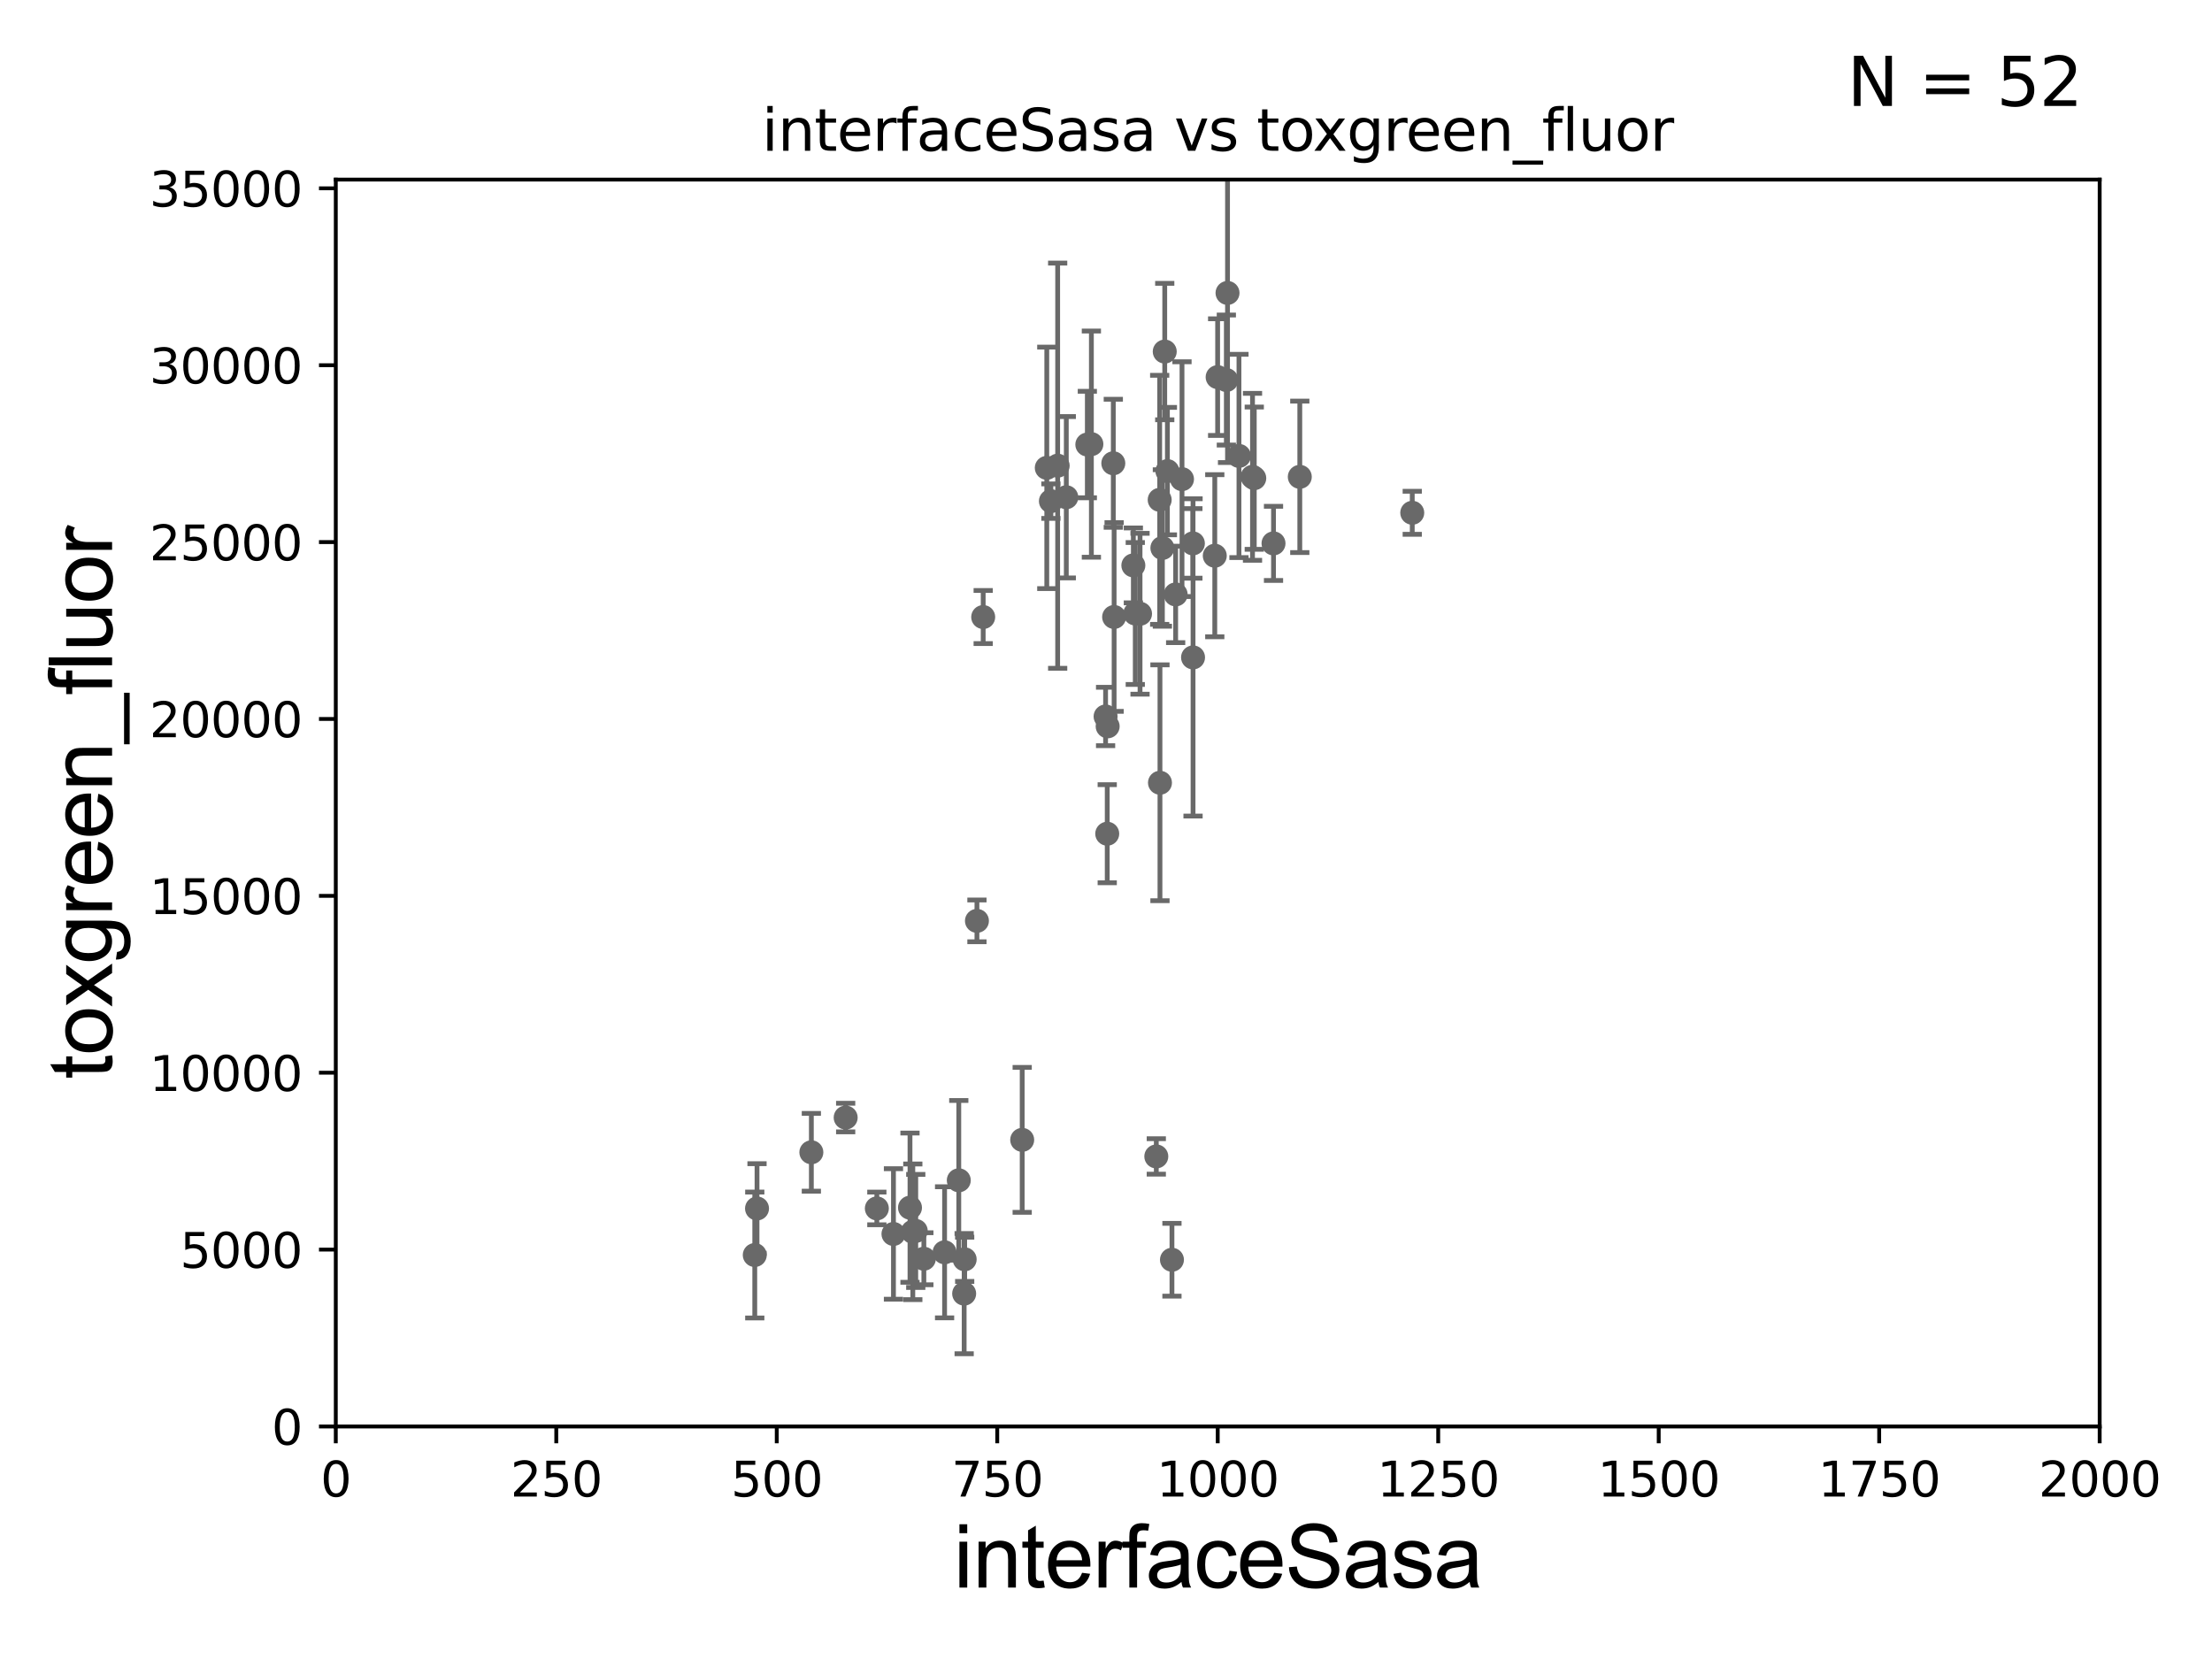 <?xml version="1.0" encoding="utf-8" standalone="no"?>
<!DOCTYPE svg PUBLIC "-//W3C//DTD SVG 1.1//EN"
  "http://www.w3.org/Graphics/SVG/1.1/DTD/svg11.dtd">
<svg xmlns:xlink="http://www.w3.org/1999/xlink" width="460.8pt" height="345.6pt" viewBox="0 0 460.8 345.6" xmlns="http://www.w3.org/2000/svg" version="1.1">
 <defs>
  <style type="text/css">*{stroke-linejoin: round; stroke-linecap: butt}</style>
 </defs>
 <g id="figure_1">
  <g id="patch_1">
   <path d="M 0 345.6 
L 460.8 345.6 
L 460.8 0 
L 0 0 
z
" style="fill: #ffffff"/>
  </g>
  <g id="axes_1">
   <g id="patch_2">
    <path d="M 69.95 297.16 
L 437.4 297.16 
L 437.4 37.411 
L 69.95 37.411 
z
" style="fill: #ffffff"/>
   </g>
   <g id="PathCollection_1">
    <defs>
     <path id="m7124514e4a" d="M 0 1.118 
C 0.297 1.118 0.581 1 0.791 0.791 
C 1 0.581 1.118 0.297 1.118 0 
C 1.118 -0.297 1 -0.581 0.791 -0.791 
C 0.581 -1 0.297 -1.118 0 -1.118 
C -0.297 -1.118 -0.581 -1 -0.791 -0.791 
C -1 -0.581 -1.118 -0.297 -1.118 0 
C -1.118 0.297 -1 0.581 -0.791 0.791 
C -0.581 1 -0.297 1.118 0 1.118 
z
" style="stroke: #696969"/>
    </defs>
    <g clip-path="url(#p9671701c37)">
     <use xlink:href="#m7124514e4a" x="265.296" y="113.199" style="fill: #696969; stroke: #696969"/>
     <use xlink:href="#m7124514e4a" x="226.511" y="92.606" style="fill: #696969; stroke: #696969"/>
     <use xlink:href="#m7124514e4a" x="220.331" y="97.008" style="fill: #696969; stroke: #696969"/>
     <use xlink:href="#m7124514e4a" x="218.922" y="104.399" style="fill: #696969; stroke: #696969"/>
     <use xlink:href="#m7124514e4a" x="212.941" y="237.453" style="fill: #696969; stroke: #696969"/>
     <use xlink:href="#m7124514e4a" x="232.091" y="128.528" style="fill: #696969; stroke: #696969"/>
     <use xlink:href="#m7124514e4a" x="186.125" y="257.057" style="fill: #696969; stroke: #696969"/>
     <use xlink:href="#m7124514e4a" x="230.656" y="173.68" style="fill: #696969; stroke: #696969"/>
     <use xlink:href="#m7124514e4a" x="240.879" y="240.906" style="fill: #696969; stroke: #696969"/>
     <use xlink:href="#m7124514e4a" x="244.14" y="262.429" style="fill: #696969; stroke: #696969"/>
     <use xlink:href="#m7124514e4a" x="157.701" y="251.749" style="fill: #696969; stroke: #696969"/>
     <use xlink:href="#m7124514e4a" x="243.19" y="98.139" style="fill: #696969; stroke: #696969"/>
     <use xlink:href="#m7124514e4a" x="182.662" y="251.735" style="fill: #696969; stroke: #696969"/>
     <use xlink:href="#m7124514e4a" x="200.959" y="262.34" style="fill: #696969; stroke: #696969"/>
     <use xlink:href="#m7124514e4a" x="203.514" y="191.835" style="fill: #696969; stroke: #696969"/>
     <use xlink:href="#m7124514e4a" x="192.456" y="262.218" style="fill: #696969; stroke: #696969"/>
     <use xlink:href="#m7124514e4a" x="222.128" y="103.583" style="fill: #696969; stroke: #696969"/>
     <use xlink:href="#m7124514e4a" x="189.568" y="251.58" style="fill: #696969; stroke: #696969"/>
     <use xlink:href="#m7124514e4a" x="199.733" y="245.88" style="fill: #696969; stroke: #696969"/>
     <use xlink:href="#m7124514e4a" x="176.169" y="232.809" style="fill: #696969; stroke: #696969"/>
     <use xlink:href="#m7124514e4a" x="196.775" y="260.876" style="fill: #696969; stroke: #696969"/>
     <use xlink:href="#m7124514e4a" x="169.02" y="240.043" style="fill: #696969; stroke: #696969"/>
     <use xlink:href="#m7124514e4a" x="190.769" y="256.425" style="fill: #696969; stroke: #696969"/>
     <use xlink:href="#m7124514e4a" x="200.852" y="269.485" style="fill: #696969; stroke: #696969"/>
     <use xlink:href="#m7124514e4a" x="204.817" y="128.542" style="fill: #696969; stroke: #696969"/>
     <use xlink:href="#m7124514e4a" x="242.146" y="114.153" style="fill: #696969; stroke: #696969"/>
     <use xlink:href="#m7124514e4a" x="230.746" y="151.31" style="fill: #696969; stroke: #696969"/>
     <use xlink:href="#m7124514e4a" x="248.533" y="136.951" style="fill: #696969; stroke: #696969"/>
     <use xlink:href="#m7124514e4a" x="246.232" y="99.816" style="fill: #696969; stroke: #696969"/>
     <use xlink:href="#m7124514e4a" x="258.099" y="94.978" style="fill: #696969; stroke: #696969"/>
     <use xlink:href="#m7124514e4a" x="248.499" y="113.2" style="fill: #696969; stroke: #696969"/>
     <use xlink:href="#m7124514e4a" x="255.47" y="79.167" style="fill: #696969; stroke: #696969"/>
     <use xlink:href="#m7124514e4a" x="260.921" y="99.328" style="fill: #696969; stroke: #696969"/>
     <use xlink:href="#m7124514e4a" x="261.287" y="99.614" style="fill: #696969; stroke: #696969"/>
     <use xlink:href="#m7124514e4a" x="253.061" y="115.767" style="fill: #696969; stroke: #696969"/>
     <use xlink:href="#m7124514e4a" x="270.771" y="99.335" style="fill: #696969; stroke: #696969"/>
     <use xlink:href="#m7124514e4a" x="242.637" y="73.236" style="fill: #696969; stroke: #696969"/>
     <use xlink:href="#m7124514e4a" x="241.584" y="104.123" style="fill: #696969; stroke: #696969"/>
     <use xlink:href="#m7124514e4a" x="237.491" y="127.858" style="fill: #696969; stroke: #696969"/>
     <use xlink:href="#m7124514e4a" x="244.911" y="123.829" style="fill: #696969; stroke: #696969"/>
     <use xlink:href="#m7124514e4a" x="255.716" y="61.025" style="fill: #696969; stroke: #696969"/>
     <use xlink:href="#m7124514e4a" x="230.314" y="149.256" style="fill: #696969; stroke: #696969"/>
     <use xlink:href="#m7124514e4a" x="218.064" y="97.461" style="fill: #696969; stroke: #696969"/>
     <use xlink:href="#m7124514e4a" x="241.643" y="163.062" style="fill: #696969; stroke: #696969"/>
     <use xlink:href="#m7124514e4a" x="236.098" y="117.781" style="fill: #696969; stroke: #696969"/>
     <use xlink:href="#m7124514e4a" x="294.197" y="106.821" style="fill: #696969; stroke: #696969"/>
     <use xlink:href="#m7124514e4a" x="253.655" y="78.559" style="fill: #696969; stroke: #696969"/>
     <use xlink:href="#m7124514e4a" x="236.499" y="127.804" style="fill: #696969; stroke: #696969"/>
     <use xlink:href="#m7124514e4a" x="227.355" y="92.52" style="fill: #696969; stroke: #696969"/>
     <use xlink:href="#m7124514e4a" x="231.922" y="96.508" style="fill: #696969; stroke: #696969"/>
     <use xlink:href="#m7124514e4a" x="190.156" y="256.609" style="fill: #696969; stroke: #696969"/>
     <use xlink:href="#m7124514e4a" x="157.232" y="261.443" style="fill: #696969; stroke: #696969"/>
    </g>
   </g>
   <g id="matplotlib.axis_1">
    <g id="xtick_1">
     <g id="line2d_1">
      <defs>
       <path id="m6169f7a8ce" d="M 0 0 
L 0 3.5 
" style="stroke: #000000; stroke-width: 0.8"/>
      </defs>
      <g>
       <use xlink:href="#m6169f7a8ce" x="69.95" y="297.16" style="stroke: #000000; stroke-width: 0.8"/>
      </g>
     </g>
     <g id="text_1">
      <!-- 0 -->
      <g transform="translate(66.769 311.758)scale(0.1 -0.1)">
       <defs>
        <path id="DejaVuSans-30" d="M 2034 4250 
Q 1547 4250 1301 3770 
Q 1056 3291 1056 2328 
Q 1056 1369 1301 889 
Q 1547 409 2034 409 
Q 2525 409 2770 889 
Q 3016 1369 3016 2328 
Q 3016 3291 2770 3770 
Q 2525 4250 2034 4250 
z
M 2034 4750 
Q 2819 4750 3233 4129 
Q 3647 3509 3647 2328 
Q 3647 1150 3233 529 
Q 2819 -91 2034 -91 
Q 1250 -91 836 529 
Q 422 1150 422 2328 
Q 422 3509 836 4129 
Q 1250 4750 2034 4750 
z
" transform="scale(0.016)"/>
       </defs>
       <use xlink:href="#DejaVuSans-30"/>
      </g>
     </g>
    </g>
    <g id="xtick_2">
     <g id="line2d_2">
      <g>
       <use xlink:href="#m6169f7a8ce" x="115.881" y="297.16" style="stroke: #000000; stroke-width: 0.8"/>
      </g>
     </g>
     <g id="text_2">
      <!-- 250 -->
      <g transform="translate(106.338 311.758)scale(0.1 -0.1)">
       <defs>
        <path id="DejaVuSans-32" d="M 1228 531 
L 3431 531 
L 3431 0 
L 469 0 
L 469 531 
Q 828 903 1448 1529 
Q 2069 2156 2228 2338 
Q 2531 2678 2651 2914 
Q 2772 3150 2772 3378 
Q 2772 3750 2511 3984 
Q 2250 4219 1831 4219 
Q 1534 4219 1204 4116 
Q 875 4013 500 3803 
L 500 4441 
Q 881 4594 1212 4672 
Q 1544 4750 1819 4750 
Q 2544 4750 2975 4387 
Q 3406 4025 3406 3419 
Q 3406 3131 3298 2873 
Q 3191 2616 2906 2266 
Q 2828 2175 2409 1742 
Q 1991 1309 1228 531 
z
" transform="scale(0.016)"/>
        <path id="DejaVuSans-35" d="M 691 4666 
L 3169 4666 
L 3169 4134 
L 1269 4134 
L 1269 2991 
Q 1406 3038 1543 3061 
Q 1681 3084 1819 3084 
Q 2600 3084 3056 2656 
Q 3513 2228 3513 1497 
Q 3513 744 3044 326 
Q 2575 -91 1722 -91 
Q 1428 -91 1123 -41 
Q 819 9 494 109 
L 494 744 
Q 775 591 1075 516 
Q 1375 441 1709 441 
Q 2250 441 2565 725 
Q 2881 1009 2881 1497 
Q 2881 1984 2565 2268 
Q 2250 2553 1709 2553 
Q 1456 2553 1204 2497 
Q 953 2441 691 2322 
L 691 4666 
z
" transform="scale(0.016)"/>
       </defs>
       <use xlink:href="#DejaVuSans-32"/>
       <use xlink:href="#DejaVuSans-35" x="63.623"/>
       <use xlink:href="#DejaVuSans-30" x="127.246"/>
      </g>
     </g>
    </g>
    <g id="xtick_3">
     <g id="line2d_3">
      <g>
       <use xlink:href="#m6169f7a8ce" x="161.812" y="297.16" style="stroke: #000000; stroke-width: 0.8"/>
      </g>
     </g>
     <g id="text_3">
      <!-- 500 -->
      <g transform="translate(152.269 311.758)scale(0.1 -0.1)">
       <use xlink:href="#DejaVuSans-35"/>
       <use xlink:href="#DejaVuSans-30" x="63.623"/>
       <use xlink:href="#DejaVuSans-30" x="127.246"/>
      </g>
     </g>
    </g>
    <g id="xtick_4">
     <g id="line2d_4">
      <g>
       <use xlink:href="#m6169f7a8ce" x="207.744" y="297.16" style="stroke: #000000; stroke-width: 0.8"/>
      </g>
     </g>
     <g id="text_4">
      <!-- 750 -->
      <g transform="translate(198.2 311.758)scale(0.1 -0.1)">
       <defs>
        <path id="DejaVuSans-37" d="M 525 4666 
L 3525 4666 
L 3525 4397 
L 1831 0 
L 1172 0 
L 2766 4134 
L 525 4134 
L 525 4666 
z
" transform="scale(0.016)"/>
       </defs>
       <use xlink:href="#DejaVuSans-37"/>
       <use xlink:href="#DejaVuSans-35" x="63.623"/>
       <use xlink:href="#DejaVuSans-30" x="127.246"/>
      </g>
     </g>
    </g>
    <g id="xtick_5">
     <g id="line2d_5">
      <g>
       <use xlink:href="#m6169f7a8ce" x="253.675" y="297.16" style="stroke: #000000; stroke-width: 0.8"/>
      </g>
     </g>
     <g id="text_5">
      <!-- 1000 -->
      <g transform="translate(240.95 311.758)scale(0.1 -0.1)">
       <defs>
        <path id="DejaVuSans-31" d="M 794 531 
L 1825 531 
L 1825 4091 
L 703 3866 
L 703 4441 
L 1819 4666 
L 2450 4666 
L 2450 531 
L 3481 531 
L 3481 0 
L 794 0 
L 794 531 
z
" transform="scale(0.016)"/>
       </defs>
       <use xlink:href="#DejaVuSans-31"/>
       <use xlink:href="#DejaVuSans-30" x="63.623"/>
       <use xlink:href="#DejaVuSans-30" x="127.246"/>
       <use xlink:href="#DejaVuSans-30" x="190.869"/>
      </g>
     </g>
    </g>
    <g id="xtick_6">
     <g id="line2d_6">
      <g>
       <use xlink:href="#m6169f7a8ce" x="299.606" y="297.16" style="stroke: #000000; stroke-width: 0.8"/>
      </g>
     </g>
     <g id="text_6">
      <!-- 1250 -->
      <g transform="translate(286.881 311.758)scale(0.1 -0.1)">
       <use xlink:href="#DejaVuSans-31"/>
       <use xlink:href="#DejaVuSans-32" x="63.623"/>
       <use xlink:href="#DejaVuSans-35" x="127.246"/>
       <use xlink:href="#DejaVuSans-30" x="190.869"/>
      </g>
     </g>
    </g>
    <g id="xtick_7">
     <g id="line2d_7">
      <g>
       <use xlink:href="#m6169f7a8ce" x="345.538" y="297.16" style="stroke: #000000; stroke-width: 0.8"/>
      </g>
     </g>
     <g id="text_7">
      <!-- 1500 -->
      <g transform="translate(332.812 311.758)scale(0.1 -0.1)">
       <use xlink:href="#DejaVuSans-31"/>
       <use xlink:href="#DejaVuSans-35" x="63.623"/>
       <use xlink:href="#DejaVuSans-30" x="127.246"/>
       <use xlink:href="#DejaVuSans-30" x="190.869"/>
      </g>
     </g>
    </g>
    <g id="xtick_8">
     <g id="line2d_8">
      <g>
       <use xlink:href="#m6169f7a8ce" x="391.469" y="297.16" style="stroke: #000000; stroke-width: 0.8"/>
      </g>
     </g>
     <g id="text_8">
      <!-- 1750 -->
      <g transform="translate(378.744 311.758)scale(0.1 -0.1)">
       <use xlink:href="#DejaVuSans-31"/>
       <use xlink:href="#DejaVuSans-37" x="63.623"/>
       <use xlink:href="#DejaVuSans-35" x="127.246"/>
       <use xlink:href="#DejaVuSans-30" x="190.869"/>
      </g>
     </g>
    </g>
    <g id="xtick_9">
     <g id="line2d_9">
      <g>
       <use xlink:href="#m6169f7a8ce" x="437.4" y="297.16" style="stroke: #000000; stroke-width: 0.8"/>
      </g>
     </g>
     <g id="text_9">
      <!-- 2000 -->
      <g transform="translate(424.675 311.758)scale(0.1 -0.1)">
       <use xlink:href="#DejaVuSans-32"/>
       <use xlink:href="#DejaVuSans-30" x="63.623"/>
       <use xlink:href="#DejaVuSans-30" x="127.246"/>
       <use xlink:href="#DejaVuSans-30" x="190.869"/>
      </g>
     </g>
    </g>
    <g id="text_10">
     <!-- interfaceSasa -->
     <g transform="translate(198.646 330.722)scale(0.18 -0.18)">
      <defs>
       <path id="ArialMT-69" d="M 425 3934 
L 425 4581 
L 988 4581 
L 988 3934 
L 425 3934 
z
M 425 0 
L 425 3319 
L 988 3319 
L 988 0 
L 425 0 
z
" transform="scale(0.016)"/>
       <path id="ArialMT-6e" d="M 422 0 
L 422 3319 
L 928 3319 
L 928 2847 
Q 1294 3394 1984 3394 
Q 2284 3394 2536 3286 
Q 2788 3178 2913 3003 
Q 3038 2828 3088 2588 
Q 3119 2431 3119 2041 
L 3119 0 
L 2556 0 
L 2556 2019 
Q 2556 2363 2490 2533 
Q 2425 2703 2258 2804 
Q 2091 2906 1866 2906 
Q 1506 2906 1245 2678 
Q 984 2450 984 1813 
L 984 0 
L 422 0 
z
" transform="scale(0.016)"/>
       <path id="ArialMT-74" d="M 1650 503 
L 1731 6 
Q 1494 -44 1306 -44 
Q 1000 -44 831 53 
Q 663 150 594 308 
Q 525 466 525 972 
L 525 2881 
L 113 2881 
L 113 3319 
L 525 3319 
L 525 4141 
L 1084 4478 
L 1084 3319 
L 1650 3319 
L 1650 2881 
L 1084 2881 
L 1084 941 
Q 1084 700 1114 631 
Q 1144 563 1211 522 
Q 1278 481 1403 481 
Q 1497 481 1650 503 
z
" transform="scale(0.016)"/>
       <path id="ArialMT-65" d="M 2694 1069 
L 3275 997 
Q 3138 488 2766 206 
Q 2394 -75 1816 -75 
Q 1088 -75 661 373 
Q 234 822 234 1631 
Q 234 2469 665 2931 
Q 1097 3394 1784 3394 
Q 2450 3394 2872 2941 
Q 3294 2488 3294 1666 
Q 3294 1616 3291 1516 
L 816 1516 
Q 847 969 1125 678 
Q 1403 388 1819 388 
Q 2128 388 2347 550 
Q 2566 713 2694 1069 
z
M 847 1978 
L 2700 1978 
Q 2663 2397 2488 2606 
Q 2219 2931 1791 2931 
Q 1403 2931 1139 2672 
Q 875 2413 847 1978 
z
" transform="scale(0.016)"/>
       <path id="ArialMT-72" d="M 416 0 
L 416 3319 
L 922 3319 
L 922 2816 
Q 1116 3169 1280 3281 
Q 1444 3394 1641 3394 
Q 1925 3394 2219 3213 
L 2025 2691 
Q 1819 2813 1613 2813 
Q 1428 2813 1281 2702 
Q 1134 2591 1072 2394 
Q 978 2094 978 1738 
L 978 0 
L 416 0 
z
" transform="scale(0.016)"/>
       <path id="ArialMT-66" d="M 556 0 
L 556 2881 
L 59 2881 
L 59 3319 
L 556 3319 
L 556 3672 
Q 556 4006 616 4169 
Q 697 4388 901 4523 
Q 1106 4659 1475 4659 
Q 1713 4659 2000 4603 
L 1916 4113 
Q 1741 4144 1584 4144 
Q 1328 4144 1222 4034 
Q 1116 3925 1116 3625 
L 1116 3319 
L 1763 3319 
L 1763 2881 
L 1116 2881 
L 1116 0 
L 556 0 
z
" transform="scale(0.016)"/>
       <path id="ArialMT-61" d="M 2588 409 
Q 2275 144 1986 34 
Q 1697 -75 1366 -75 
Q 819 -75 525 192 
Q 231 459 231 875 
Q 231 1119 342 1320 
Q 453 1522 633 1644 
Q 813 1766 1038 1828 
Q 1203 1872 1538 1913 
Q 2219 1994 2541 2106 
Q 2544 2222 2544 2253 
Q 2544 2597 2384 2738 
Q 2169 2928 1744 2928 
Q 1347 2928 1158 2789 
Q 969 2650 878 2297 
L 328 2372 
Q 403 2725 575 2942 
Q 747 3159 1072 3276 
Q 1397 3394 1825 3394 
Q 2250 3394 2515 3294 
Q 2781 3194 2906 3042 
Q 3031 2891 3081 2659 
Q 3109 2516 3109 2141 
L 3109 1391 
Q 3109 606 3145 398 
Q 3181 191 3288 0 
L 2700 0 
Q 2613 175 2588 409 
z
M 2541 1666 
Q 2234 1541 1622 1453 
Q 1275 1403 1131 1340 
Q 988 1278 909 1158 
Q 831 1038 831 891 
Q 831 666 1001 516 
Q 1172 366 1500 366 
Q 1825 366 2078 508 
Q 2331 650 2450 897 
Q 2541 1088 2541 1459 
L 2541 1666 
z
" transform="scale(0.016)"/>
       <path id="ArialMT-63" d="M 2588 1216 
L 3141 1144 
Q 3050 572 2676 248 
Q 2303 -75 1759 -75 
Q 1078 -75 664 370 
Q 250 816 250 1647 
Q 250 2184 428 2587 
Q 606 2991 970 3192 
Q 1334 3394 1763 3394 
Q 2303 3394 2647 3120 
Q 2991 2847 3088 2344 
L 2541 2259 
Q 2463 2594 2264 2762 
Q 2066 2931 1784 2931 
Q 1359 2931 1093 2626 
Q 828 2322 828 1663 
Q 828 994 1084 691 
Q 1341 388 1753 388 
Q 2084 388 2306 591 
Q 2528 794 2588 1216 
z
" transform="scale(0.016)"/>
       <path id="ArialMT-53" d="M 288 1472 
L 859 1522 
Q 900 1178 1048 958 
Q 1197 738 1509 602 
Q 1822 466 2213 466 
Q 2559 466 2825 569 
Q 3091 672 3220 851 
Q 3350 1031 3350 1244 
Q 3350 1459 3225 1620 
Q 3100 1781 2813 1891 
Q 2628 1963 1997 2114 
Q 1366 2266 1113 2400 
Q 784 2572 623 2826 
Q 463 3081 463 3397 
Q 463 3744 659 4045 
Q 856 4347 1234 4503 
Q 1613 4659 2075 4659 
Q 2584 4659 2973 4495 
Q 3363 4331 3572 4012 
Q 3781 3694 3797 3291 
L 3216 3247 
Q 3169 3681 2898 3903 
Q 2628 4125 2100 4125 
Q 1550 4125 1298 3923 
Q 1047 3722 1047 3438 
Q 1047 3191 1225 3031 
Q 1400 2872 2139 2705 
Q 2878 2538 3153 2413 
Q 3553 2228 3743 1945 
Q 3934 1663 3934 1294 
Q 3934 928 3725 604 
Q 3516 281 3123 101 
Q 2731 -78 2241 -78 
Q 1619 -78 1198 103 
Q 778 284 539 648 
Q 300 1013 288 1472 
z
" transform="scale(0.016)"/>
       <path id="ArialMT-73" d="M 197 991 
L 753 1078 
Q 800 744 1014 566 
Q 1228 388 1613 388 
Q 2000 388 2187 545 
Q 2375 703 2375 916 
Q 2375 1106 2209 1216 
Q 2094 1291 1634 1406 
Q 1016 1563 777 1677 
Q 538 1791 414 1992 
Q 291 2194 291 2438 
Q 291 2659 392 2848 
Q 494 3038 669 3163 
Q 800 3259 1026 3326 
Q 1253 3394 1513 3394 
Q 1903 3394 2198 3281 
Q 2494 3169 2634 2976 
Q 2775 2784 2828 2463 
L 2278 2388 
Q 2241 2644 2061 2787 
Q 1881 2931 1553 2931 
Q 1166 2931 1000 2803 
Q 834 2675 834 2503 
Q 834 2394 903 2306 
Q 972 2216 1119 2156 
Q 1203 2125 1616 2013 
Q 2213 1853 2448 1751 
Q 2684 1650 2818 1456 
Q 2953 1263 2953 975 
Q 2953 694 2789 445 
Q 2625 197 2315 61 
Q 2006 -75 1616 -75 
Q 969 -75 630 194 
Q 291 463 197 991 
z
" transform="scale(0.016)"/>
      </defs>
      <use xlink:href="#ArialMT-69"/>
      <use xlink:href="#ArialMT-6e" x="22.217"/>
      <use xlink:href="#ArialMT-74" x="77.832"/>
      <use xlink:href="#ArialMT-65" x="105.615"/>
      <use xlink:href="#ArialMT-72" x="161.23"/>
      <use xlink:href="#ArialMT-66" x="194.531"/>
      <use xlink:href="#ArialMT-61" x="222.314"/>
      <use xlink:href="#ArialMT-63" x="277.93"/>
      <use xlink:href="#ArialMT-65" x="327.93"/>
      <use xlink:href="#ArialMT-53" x="383.545"/>
      <use xlink:href="#ArialMT-61" x="450.244"/>
      <use xlink:href="#ArialMT-73" x="505.859"/>
      <use xlink:href="#ArialMT-61" x="555.859"/>
     </g>
    </g>
   </g>
   <g id="matplotlib.axis_2">
    <g id="ytick_1">
     <g id="line2d_10">
      <defs>
       <path id="mec432ad1c6" d="M 0 0 
L -3.5 0 
" style="stroke: #000000; stroke-width: 0.8"/>
      </defs>
      <g>
       <use xlink:href="#mec432ad1c6" x="69.95" y="297.16" style="stroke: #000000; stroke-width: 0.8"/>
      </g>
     </g>
     <g id="text_11">
      <!-- 0 -->
      <g transform="translate(56.587 300.959)scale(0.1 -0.1)">
       <use xlink:href="#DejaVuSans-30"/>
      </g>
     </g>
    </g>
    <g id="ytick_2">
     <g id="line2d_11">
      <g>
       <use xlink:href="#mec432ad1c6" x="69.95" y="260.313" style="stroke: #000000; stroke-width: 0.8"/>
      </g>
     </g>
     <g id="text_12">
      <!-- 5000 -->
      <g transform="translate(37.5 264.112)scale(0.1 -0.1)">
       <use xlink:href="#DejaVuSans-35"/>
       <use xlink:href="#DejaVuSans-30" x="63.623"/>
       <use xlink:href="#DejaVuSans-30" x="127.246"/>
       <use xlink:href="#DejaVuSans-30" x="190.869"/>
      </g>
     </g>
    </g>
    <g id="ytick_3">
     <g id="line2d_12">
      <g>
       <use xlink:href="#mec432ad1c6" x="69.95" y="223.467" style="stroke: #000000; stroke-width: 0.8"/>
      </g>
     </g>
     <g id="text_13">
      <!-- 10000 -->
      <g transform="translate(31.137 227.266)scale(0.1 -0.1)">
       <use xlink:href="#DejaVuSans-31"/>
       <use xlink:href="#DejaVuSans-30" x="63.623"/>
       <use xlink:href="#DejaVuSans-30" x="127.246"/>
       <use xlink:href="#DejaVuSans-30" x="190.869"/>
       <use xlink:href="#DejaVuSans-30" x="254.492"/>
      </g>
     </g>
    </g>
    <g id="ytick_4">
     <g id="line2d_13">
      <g>
       <use xlink:href="#mec432ad1c6" x="69.95" y="186.62" style="stroke: #000000; stroke-width: 0.8"/>
      </g>
     </g>
     <g id="text_14">
      <!-- 15000 -->
      <g transform="translate(31.137 190.419)scale(0.1 -0.1)">
       <use xlink:href="#DejaVuSans-31"/>
       <use xlink:href="#DejaVuSans-35" x="63.623"/>
       <use xlink:href="#DejaVuSans-30" x="127.246"/>
       <use xlink:href="#DejaVuSans-30" x="190.869"/>
       <use xlink:href="#DejaVuSans-30" x="254.492"/>
      </g>
     </g>
    </g>
    <g id="ytick_5">
     <g id="line2d_14">
      <g>
       <use xlink:href="#mec432ad1c6" x="69.95" y="149.773" style="stroke: #000000; stroke-width: 0.8"/>
      </g>
     </g>
     <g id="text_15">
      <!-- 20000 -->
      <g transform="translate(31.137 153.572)scale(0.1 -0.1)">
       <use xlink:href="#DejaVuSans-32"/>
       <use xlink:href="#DejaVuSans-30" x="63.623"/>
       <use xlink:href="#DejaVuSans-30" x="127.246"/>
       <use xlink:href="#DejaVuSans-30" x="190.869"/>
       <use xlink:href="#DejaVuSans-30" x="254.492"/>
      </g>
     </g>
    </g>
    <g id="ytick_6">
     <g id="line2d_15">
      <g>
       <use xlink:href="#mec432ad1c6" x="69.95" y="112.926" style="stroke: #000000; stroke-width: 0.8"/>
      </g>
     </g>
     <g id="text_16">
      <!-- 25000 -->
      <g transform="translate(31.137 116.726)scale(0.1 -0.1)">
       <use xlink:href="#DejaVuSans-32"/>
       <use xlink:href="#DejaVuSans-35" x="63.623"/>
       <use xlink:href="#DejaVuSans-30" x="127.246"/>
       <use xlink:href="#DejaVuSans-30" x="190.869"/>
       <use xlink:href="#DejaVuSans-30" x="254.492"/>
      </g>
     </g>
    </g>
    <g id="ytick_7">
     <g id="line2d_16">
      <g>
       <use xlink:href="#mec432ad1c6" x="69.95" y="76.08" style="stroke: #000000; stroke-width: 0.8"/>
      </g>
     </g>
     <g id="text_17">
      <!-- 30000 -->
      <g transform="translate(31.137 79.879)scale(0.1 -0.1)">
       <defs>
        <path id="DejaVuSans-33" d="M 2597 2516 
Q 3050 2419 3304 2112 
Q 3559 1806 3559 1356 
Q 3559 666 3084 287 
Q 2609 -91 1734 -91 
Q 1441 -91 1130 -33 
Q 819 25 488 141 
L 488 750 
Q 750 597 1062 519 
Q 1375 441 1716 441 
Q 2309 441 2620 675 
Q 2931 909 2931 1356 
Q 2931 1769 2642 2001 
Q 2353 2234 1838 2234 
L 1294 2234 
L 1294 2753 
L 1863 2753 
Q 2328 2753 2575 2939 
Q 2822 3125 2822 3475 
Q 2822 3834 2567 4026 
Q 2313 4219 1838 4219 
Q 1578 4219 1281 4162 
Q 984 4106 628 3988 
L 628 4550 
Q 988 4650 1302 4700 
Q 1616 4750 1894 4750 
Q 2613 4750 3031 4423 
Q 3450 4097 3450 3541 
Q 3450 3153 3228 2886 
Q 3006 2619 2597 2516 
z
" transform="scale(0.016)"/>
       </defs>
       <use xlink:href="#DejaVuSans-33"/>
       <use xlink:href="#DejaVuSans-30" x="63.623"/>
       <use xlink:href="#DejaVuSans-30" x="127.246"/>
       <use xlink:href="#DejaVuSans-30" x="190.869"/>
       <use xlink:href="#DejaVuSans-30" x="254.492"/>
      </g>
     </g>
    </g>
    <g id="ytick_8">
     <g id="line2d_17">
      <g>
       <use xlink:href="#mec432ad1c6" x="69.95" y="39.233" style="stroke: #000000; stroke-width: 0.8"/>
      </g>
     </g>
     <g id="text_18">
      <!-- 35000 -->
      <g transform="translate(31.137 43.032)scale(0.1 -0.1)">
       <use xlink:href="#DejaVuSans-33"/>
       <use xlink:href="#DejaVuSans-35" x="63.623"/>
       <use xlink:href="#DejaVuSans-30" x="127.246"/>
       <use xlink:href="#DejaVuSans-30" x="190.869"/>
       <use xlink:href="#DejaVuSans-30" x="254.492"/>
      </g>
     </g>
    </g>
    <g id="text_19">
     <!-- toxgreen_fluor -->
     <g transform="translate(23.349 224.818)rotate(-90)scale(0.18 -0.18)">
      <defs>
       <path id="ArialMT-6f" d="M 213 1659 
Q 213 2581 725 3025 
Q 1153 3394 1769 3394 
Q 2453 3394 2887 2945 
Q 3322 2497 3322 1706 
Q 3322 1066 3130 698 
Q 2938 331 2570 128 
Q 2203 -75 1769 -75 
Q 1072 -75 642 372 
Q 213 819 213 1659 
z
M 791 1659 
Q 791 1022 1069 705 
Q 1347 388 1769 388 
Q 2188 388 2466 706 
Q 2744 1025 2744 1678 
Q 2744 2294 2464 2611 
Q 2184 2928 1769 2928 
Q 1347 2928 1069 2612 
Q 791 2297 791 1659 
z
" transform="scale(0.016)"/>
       <path id="ArialMT-78" d="M 47 0 
L 1259 1725 
L 138 3319 
L 841 3319 
L 1350 2541 
Q 1494 2319 1581 2169 
Q 1719 2375 1834 2534 
L 2394 3319 
L 3066 3319 
L 1919 1756 
L 3153 0 
L 2463 0 
L 1781 1031 
L 1600 1309 
L 728 0 
L 47 0 
z
" transform="scale(0.016)"/>
       <path id="ArialMT-67" d="M 319 -275 
L 866 -356 
Q 900 -609 1056 -725 
Q 1266 -881 1628 -881 
Q 2019 -881 2231 -725 
Q 2444 -569 2519 -288 
Q 2563 -116 2559 434 
Q 2191 0 1641 0 
Q 956 0 581 494 
Q 206 988 206 1678 
Q 206 2153 378 2554 
Q 550 2956 876 3175 
Q 1203 3394 1644 3394 
Q 2231 3394 2613 2919 
L 2613 3319 
L 3131 3319 
L 3131 450 
Q 3131 -325 2973 -648 
Q 2816 -972 2473 -1159 
Q 2131 -1347 1631 -1347 
Q 1038 -1347 672 -1080 
Q 306 -813 319 -275 
z
M 784 1719 
Q 784 1066 1043 766 
Q 1303 466 1694 466 
Q 2081 466 2343 764 
Q 2606 1063 2606 1700 
Q 2606 2309 2336 2618 
Q 2066 2928 1684 2928 
Q 1309 2928 1046 2623 
Q 784 2319 784 1719 
z
" transform="scale(0.016)"/>
       <path id="ArialMT-5f" d="M -97 -1272 
L -97 -866 
L 3631 -866 
L 3631 -1272 
L -97 -1272 
z
" transform="scale(0.016)"/>
       <path id="ArialMT-6c" d="M 409 0 
L 409 4581 
L 972 4581 
L 972 0 
L 409 0 
z
" transform="scale(0.016)"/>
       <path id="ArialMT-75" d="M 2597 0 
L 2597 488 
Q 2209 -75 1544 -75 
Q 1250 -75 995 37 
Q 741 150 617 320 
Q 494 491 444 738 
Q 409 903 409 1263 
L 409 3319 
L 972 3319 
L 972 1478 
Q 972 1038 1006 884 
Q 1059 663 1231 536 
Q 1403 409 1656 409 
Q 1909 409 2131 539 
Q 2353 669 2445 892 
Q 2538 1116 2538 1541 
L 2538 3319 
L 3100 3319 
L 3100 0 
L 2597 0 
z
" transform="scale(0.016)"/>
      </defs>
      <use xlink:href="#ArialMT-74"/>
      <use xlink:href="#ArialMT-6f" x="27.783"/>
      <use xlink:href="#ArialMT-78" x="83.398"/>
      <use xlink:href="#ArialMT-67" x="133.398"/>
      <use xlink:href="#ArialMT-72" x="189.014"/>
      <use xlink:href="#ArialMT-65" x="222.314"/>
      <use xlink:href="#ArialMT-65" x="277.93"/>
      <use xlink:href="#ArialMT-6e" x="333.545"/>
      <use xlink:href="#ArialMT-5f" x="389.16"/>
      <use xlink:href="#ArialMT-66" x="444.775"/>
      <use xlink:href="#ArialMT-6c" x="472.559"/>
      <use xlink:href="#ArialMT-75" x="494.775"/>
      <use xlink:href="#ArialMT-6f" x="550.391"/>
      <use xlink:href="#ArialMT-72" x="606.006"/>
     </g>
    </g>
   </g>
   <g id="LineCollection_1">
    <path d="M 265.296 120.924 
L 265.296 105.473 
" clip-path="url(#p9671701c37)" style="fill: none; stroke: #696969"/>
    <path d="M 226.511 103.699 
L 226.511 81.513 
" clip-path="url(#p9671701c37)" style="fill: none; stroke: #696969"/>
    <path d="M 220.331 139.214 
L 220.331 54.803 
" clip-path="url(#p9671701c37)" style="fill: none; stroke: #696969"/>
    <path d="M 218.922 107.993 
L 218.922 100.805 
" clip-path="url(#p9671701c37)" style="fill: none; stroke: #696969"/>
    <path d="M 212.941 252.553 
L 212.941 222.354 
" clip-path="url(#p9671701c37)" style="fill: none; stroke: #696969"/>
    <path d="M 232.091 148.187 
L 232.091 108.869 
" clip-path="url(#p9671701c37)" style="fill: none; stroke: #696969"/>
    <path d="M 186.125 270.652 
L 186.125 243.461 
" clip-path="url(#p9671701c37)" style="fill: none; stroke: #696969"/>
    <path d="M 230.656 183.899 
L 230.656 163.462 
" clip-path="url(#p9671701c37)" style="fill: none; stroke: #696969"/>
    <path d="M 240.879 244.596 
L 240.879 237.215 
" clip-path="url(#p9671701c37)" style="fill: none; stroke: #696969"/>
    <path d="M 244.14 270.011 
L 244.14 254.847 
" clip-path="url(#p9671701c37)" style="fill: none; stroke: #696969"/>
    <path d="M 157.701 261.079 
L 157.701 242.419 
" clip-path="url(#p9671701c37)" style="fill: none; stroke: #696969"/>
    <path d="M 243.19 111.411 
L 243.19 84.868 
" clip-path="url(#p9671701c37)" style="fill: none; stroke: #696969"/>
    <path d="M 182.662 255.138 
L 182.662 248.331 
" clip-path="url(#p9671701c37)" style="fill: none; stroke: #696969"/>
    <path d="M 200.959 266.944 
L 200.959 257.736 
" clip-path="url(#p9671701c37)" style="fill: none; stroke: #696969"/>
    <path d="M 203.514 196.186 
L 203.514 187.485 
" clip-path="url(#p9671701c37)" style="fill: none; stroke: #696969"/>
    <path d="M 192.456 267.638 
L 192.456 256.798 
" clip-path="url(#p9671701c37)" style="fill: none; stroke: #696969"/>
    <path d="M 222.128 120.391 
L 222.128 86.776 
" clip-path="url(#p9671701c37)" style="fill: none; stroke: #696969"/>
    <path d="M 189.568 267.125 
L 189.568 236.035 
" clip-path="url(#p9671701c37)" style="fill: none; stroke: #696969"/>
    <path d="M 199.733 262.514 
L 199.733 229.247 
" clip-path="url(#p9671701c37)" style="fill: none; stroke: #696969"/>
    <path d="M 176.169 235.79 
L 176.169 229.828 
" clip-path="url(#p9671701c37)" style="fill: none; stroke: #696969"/>
    <path d="M 196.775 274.53 
L 196.775 247.222 
" clip-path="url(#p9671701c37)" style="fill: none; stroke: #696969"/>
    <path d="M 169.02 248.146 
L 169.02 231.94 
" clip-path="url(#p9671701c37)" style="fill: none; stroke: #696969"/>
    <path d="M 190.769 268.199 
L 190.769 244.651 
" clip-path="url(#p9671701c37)" style="fill: none; stroke: #696969"/>
    <path d="M 200.852 282.011 
L 200.852 256.959 
" clip-path="url(#p9671701c37)" style="fill: none; stroke: #696969"/>
    <path d="M 204.817 134.072 
L 204.817 123.012 
" clip-path="url(#p9671701c37)" style="fill: none; stroke: #696969"/>
    <path d="M 242.146 130.45 
L 242.146 97.856 
" clip-path="url(#p9671701c37)" style="fill: none; stroke: #696969"/>
    <path d="M 230.746 151.813 
L 230.746 150.807 
" clip-path="url(#p9671701c37)" style="fill: none; stroke: #696969"/>
    <path d="M 248.533 170 
L 248.533 103.901 
" clip-path="url(#p9671701c37)" style="fill: none; stroke: #696969"/>
    <path d="M 246.232 124.269 
L 246.232 75.362 
" clip-path="url(#p9671701c37)" style="fill: none; stroke: #696969"/>
    <path d="M 258.099 116.151 
L 258.099 73.806 
" clip-path="url(#p9671701c37)" style="fill: none; stroke: #696969"/>
    <path d="M 248.499 120.445 
L 248.499 105.956 
" clip-path="url(#p9671701c37)" style="fill: none; stroke: #696969"/>
    <path d="M 255.47 92.714 
L 255.47 65.62 
" clip-path="url(#p9671701c37)" style="fill: none; stroke: #696969"/>
    <path d="M 260.921 116.714 
L 260.921 81.941 
" clip-path="url(#p9671701c37)" style="fill: none; stroke: #696969"/>
    <path d="M 261.287 114.436 
L 261.287 84.791 
" clip-path="url(#p9671701c37)" style="fill: none; stroke: #696969"/>
    <path d="M 253.061 132.652 
L 253.061 98.881 
" clip-path="url(#p9671701c37)" style="fill: none; stroke: #696969"/>
    <path d="M 270.771 115.11 
L 270.771 83.56 
" clip-path="url(#p9671701c37)" style="fill: none; stroke: #696969"/>
    <path d="M 242.637 87.444 
L 242.637 59.027 
" clip-path="url(#p9671701c37)" style="fill: none; stroke: #696969"/>
    <path d="M 241.584 130.062 
L 241.584 78.185 
" clip-path="url(#p9671701c37)" style="fill: none; stroke: #696969"/>
    <path d="M 237.491 144.611 
L 237.491 111.105 
" clip-path="url(#p9671701c37)" style="fill: none; stroke: #696969"/>
    <path d="M 244.911 133.875 
L 244.911 113.784 
" clip-path="url(#p9671701c37)" style="fill: none; stroke: #696969"/>
    <path d="M 255.716 96.355 
L 255.716 25.695 
" clip-path="url(#p9671701c37)" style="fill: none; stroke: #696969"/>
    <path d="M 230.314 155.339 
L 230.314 143.173 
" clip-path="url(#p9671701c37)" style="fill: none; stroke: #696969"/>
    <path d="M 218.064 122.618 
L 218.064 72.305 
" clip-path="url(#p9671701c37)" style="fill: none; stroke: #696969"/>
    <path d="M 241.643 187.628 
L 241.643 138.496 
" clip-path="url(#p9671701c37)" style="fill: none; stroke: #696969"/>
    <path d="M 236.098 125.583 
L 236.098 109.98 
" clip-path="url(#p9671701c37)" style="fill: none; stroke: #696969"/>
    <path d="M 294.197 111.305 
L 294.197 102.337 
" clip-path="url(#p9671701c37)" style="fill: none; stroke: #696969"/>
    <path d="M 253.655 90.71 
L 253.655 66.407 
" clip-path="url(#p9671701c37)" style="fill: none; stroke: #696969"/>
    <path d="M 236.499 142.585 
L 236.499 113.023 
" clip-path="url(#p9671701c37)" style="fill: none; stroke: #696969"/>
    <path d="M 227.355 116.081 
L 227.355 68.96 
" clip-path="url(#p9671701c37)" style="fill: none; stroke: #696969"/>
    <path d="M 231.922 109.846 
L 231.922 83.17 
" clip-path="url(#p9671701c37)" style="fill: none; stroke: #696969"/>
    <path d="M 190.156 270.739 
L 190.156 242.478 
" clip-path="url(#p9671701c37)" style="fill: none; stroke: #696969"/>
    <path d="M 157.232 274.558 
L 157.232 248.328 
" clip-path="url(#p9671701c37)" style="fill: none; stroke: #696969"/>
   </g>
   <g id="line2d_18">
    <defs>
     <path id="mf850afa11e" d="M 2 0 
L -2 -0 
" style="stroke: #696969"/>
    </defs>
    <g clip-path="url(#p9671701c37)">
     <use xlink:href="#mf850afa11e" x="265.296" y="120.924" style="fill: #696969; stroke: #696969"/>
     <use xlink:href="#mf850afa11e" x="226.511" y="103.699" style="fill: #696969; stroke: #696969"/>
     <use xlink:href="#mf850afa11e" x="220.331" y="139.214" style="fill: #696969; stroke: #696969"/>
     <use xlink:href="#mf850afa11e" x="218.922" y="107.993" style="fill: #696969; stroke: #696969"/>
     <use xlink:href="#mf850afa11e" x="212.941" y="252.553" style="fill: #696969; stroke: #696969"/>
     <use xlink:href="#mf850afa11e" x="232.091" y="148.187" style="fill: #696969; stroke: #696969"/>
     <use xlink:href="#mf850afa11e" x="186.125" y="270.652" style="fill: #696969; stroke: #696969"/>
     <use xlink:href="#mf850afa11e" x="230.656" y="183.899" style="fill: #696969; stroke: #696969"/>
     <use xlink:href="#mf850afa11e" x="240.879" y="244.596" style="fill: #696969; stroke: #696969"/>
     <use xlink:href="#mf850afa11e" x="244.14" y="270.011" style="fill: #696969; stroke: #696969"/>
     <use xlink:href="#mf850afa11e" x="157.701" y="261.079" style="fill: #696969; stroke: #696969"/>
     <use xlink:href="#mf850afa11e" x="243.19" y="111.411" style="fill: #696969; stroke: #696969"/>
     <use xlink:href="#mf850afa11e" x="182.662" y="255.138" style="fill: #696969; stroke: #696969"/>
     <use xlink:href="#mf850afa11e" x="200.959" y="266.944" style="fill: #696969; stroke: #696969"/>
     <use xlink:href="#mf850afa11e" x="203.514" y="196.186" style="fill: #696969; stroke: #696969"/>
     <use xlink:href="#mf850afa11e" x="192.456" y="267.638" style="fill: #696969; stroke: #696969"/>
     <use xlink:href="#mf850afa11e" x="222.128" y="120.391" style="fill: #696969; stroke: #696969"/>
     <use xlink:href="#mf850afa11e" x="189.568" y="267.125" style="fill: #696969; stroke: #696969"/>
     <use xlink:href="#mf850afa11e" x="199.733" y="262.514" style="fill: #696969; stroke: #696969"/>
     <use xlink:href="#mf850afa11e" x="176.169" y="235.79" style="fill: #696969; stroke: #696969"/>
     <use xlink:href="#mf850afa11e" x="196.775" y="274.53" style="fill: #696969; stroke: #696969"/>
     <use xlink:href="#mf850afa11e" x="169.02" y="248.146" style="fill: #696969; stroke: #696969"/>
     <use xlink:href="#mf850afa11e" x="190.769" y="268.199" style="fill: #696969; stroke: #696969"/>
     <use xlink:href="#mf850afa11e" x="200.852" y="282.011" style="fill: #696969; stroke: #696969"/>
     <use xlink:href="#mf850afa11e" x="204.817" y="134.072" style="fill: #696969; stroke: #696969"/>
     <use xlink:href="#mf850afa11e" x="242.146" y="130.45" style="fill: #696969; stroke: #696969"/>
     <use xlink:href="#mf850afa11e" x="230.746" y="151.813" style="fill: #696969; stroke: #696969"/>
     <use xlink:href="#mf850afa11e" x="248.533" y="170" style="fill: #696969; stroke: #696969"/>
     <use xlink:href="#mf850afa11e" x="246.232" y="124.269" style="fill: #696969; stroke: #696969"/>
     <use xlink:href="#mf850afa11e" x="258.099" y="116.151" style="fill: #696969; stroke: #696969"/>
     <use xlink:href="#mf850afa11e" x="248.499" y="120.445" style="fill: #696969; stroke: #696969"/>
     <use xlink:href="#mf850afa11e" x="255.47" y="92.714" style="fill: #696969; stroke: #696969"/>
     <use xlink:href="#mf850afa11e" x="260.921" y="116.714" style="fill: #696969; stroke: #696969"/>
     <use xlink:href="#mf850afa11e" x="261.287" y="114.436" style="fill: #696969; stroke: #696969"/>
     <use xlink:href="#mf850afa11e" x="253.061" y="132.652" style="fill: #696969; stroke: #696969"/>
     <use xlink:href="#mf850afa11e" x="270.771" y="115.11" style="fill: #696969; stroke: #696969"/>
     <use xlink:href="#mf850afa11e" x="242.637" y="87.444" style="fill: #696969; stroke: #696969"/>
     <use xlink:href="#mf850afa11e" x="241.584" y="130.062" style="fill: #696969; stroke: #696969"/>
     <use xlink:href="#mf850afa11e" x="237.491" y="144.611" style="fill: #696969; stroke: #696969"/>
     <use xlink:href="#mf850afa11e" x="244.911" y="133.875" style="fill: #696969; stroke: #696969"/>
     <use xlink:href="#mf850afa11e" x="255.716" y="96.355" style="fill: #696969; stroke: #696969"/>
     <use xlink:href="#mf850afa11e" x="230.314" y="155.339" style="fill: #696969; stroke: #696969"/>
     <use xlink:href="#mf850afa11e" x="218.064" y="122.618" style="fill: #696969; stroke: #696969"/>
     <use xlink:href="#mf850afa11e" x="241.643" y="187.628" style="fill: #696969; stroke: #696969"/>
     <use xlink:href="#mf850afa11e" x="236.098" y="125.583" style="fill: #696969; stroke: #696969"/>
     <use xlink:href="#mf850afa11e" x="294.197" y="111.305" style="fill: #696969; stroke: #696969"/>
     <use xlink:href="#mf850afa11e" x="253.655" y="90.71" style="fill: #696969; stroke: #696969"/>
     <use xlink:href="#mf850afa11e" x="236.499" y="142.585" style="fill: #696969; stroke: #696969"/>
     <use xlink:href="#mf850afa11e" x="227.355" y="116.081" style="fill: #696969; stroke: #696969"/>
     <use xlink:href="#mf850afa11e" x="231.922" y="109.846" style="fill: #696969; stroke: #696969"/>
     <use xlink:href="#mf850afa11e" x="190.156" y="270.739" style="fill: #696969; stroke: #696969"/>
     <use xlink:href="#mf850afa11e" x="157.232" y="274.558" style="fill: #696969; stroke: #696969"/>
    </g>
   </g>
   <g id="line2d_19">
    <g clip-path="url(#p9671701c37)">
     <use xlink:href="#mf850afa11e" x="265.296" y="105.473" style="fill: #696969; stroke: #696969"/>
     <use xlink:href="#mf850afa11e" x="226.511" y="81.513" style="fill: #696969; stroke: #696969"/>
     <use xlink:href="#mf850afa11e" x="220.331" y="54.803" style="fill: #696969; stroke: #696969"/>
     <use xlink:href="#mf850afa11e" x="218.922" y="100.805" style="fill: #696969; stroke: #696969"/>
     <use xlink:href="#mf850afa11e" x="212.941" y="222.354" style="fill: #696969; stroke: #696969"/>
     <use xlink:href="#mf850afa11e" x="232.091" y="108.869" style="fill: #696969; stroke: #696969"/>
     <use xlink:href="#mf850afa11e" x="186.125" y="243.461" style="fill: #696969; stroke: #696969"/>
     <use xlink:href="#mf850afa11e" x="230.656" y="163.462" style="fill: #696969; stroke: #696969"/>
     <use xlink:href="#mf850afa11e" x="240.879" y="237.215" style="fill: #696969; stroke: #696969"/>
     <use xlink:href="#mf850afa11e" x="244.14" y="254.847" style="fill: #696969; stroke: #696969"/>
     <use xlink:href="#mf850afa11e" x="157.701" y="242.419" style="fill: #696969; stroke: #696969"/>
     <use xlink:href="#mf850afa11e" x="243.19" y="84.868" style="fill: #696969; stroke: #696969"/>
     <use xlink:href="#mf850afa11e" x="182.662" y="248.331" style="fill: #696969; stroke: #696969"/>
     <use xlink:href="#mf850afa11e" x="200.959" y="257.736" style="fill: #696969; stroke: #696969"/>
     <use xlink:href="#mf850afa11e" x="203.514" y="187.485" style="fill: #696969; stroke: #696969"/>
     <use xlink:href="#mf850afa11e" x="192.456" y="256.798" style="fill: #696969; stroke: #696969"/>
     <use xlink:href="#mf850afa11e" x="222.128" y="86.776" style="fill: #696969; stroke: #696969"/>
     <use xlink:href="#mf850afa11e" x="189.568" y="236.035" style="fill: #696969; stroke: #696969"/>
     <use xlink:href="#mf850afa11e" x="199.733" y="229.247" style="fill: #696969; stroke: #696969"/>
     <use xlink:href="#mf850afa11e" x="176.169" y="229.828" style="fill: #696969; stroke: #696969"/>
     <use xlink:href="#mf850afa11e" x="196.775" y="247.222" style="fill: #696969; stroke: #696969"/>
     <use xlink:href="#mf850afa11e" x="169.02" y="231.94" style="fill: #696969; stroke: #696969"/>
     <use xlink:href="#mf850afa11e" x="190.769" y="244.651" style="fill: #696969; stroke: #696969"/>
     <use xlink:href="#mf850afa11e" x="200.852" y="256.959" style="fill: #696969; stroke: #696969"/>
     <use xlink:href="#mf850afa11e" x="204.817" y="123.012" style="fill: #696969; stroke: #696969"/>
     <use xlink:href="#mf850afa11e" x="242.146" y="97.856" style="fill: #696969; stroke: #696969"/>
     <use xlink:href="#mf850afa11e" x="230.746" y="150.807" style="fill: #696969; stroke: #696969"/>
     <use xlink:href="#mf850afa11e" x="248.533" y="103.901" style="fill: #696969; stroke: #696969"/>
     <use xlink:href="#mf850afa11e" x="246.232" y="75.362" style="fill: #696969; stroke: #696969"/>
     <use xlink:href="#mf850afa11e" x="258.099" y="73.806" style="fill: #696969; stroke: #696969"/>
     <use xlink:href="#mf850afa11e" x="248.499" y="105.956" style="fill: #696969; stroke: #696969"/>
     <use xlink:href="#mf850afa11e" x="255.47" y="65.62" style="fill: #696969; stroke: #696969"/>
     <use xlink:href="#mf850afa11e" x="260.921" y="81.941" style="fill: #696969; stroke: #696969"/>
     <use xlink:href="#mf850afa11e" x="261.287" y="84.791" style="fill: #696969; stroke: #696969"/>
     <use xlink:href="#mf850afa11e" x="253.061" y="98.881" style="fill: #696969; stroke: #696969"/>
     <use xlink:href="#mf850afa11e" x="270.771" y="83.56" style="fill: #696969; stroke: #696969"/>
     <use xlink:href="#mf850afa11e" x="242.637" y="59.027" style="fill: #696969; stroke: #696969"/>
     <use xlink:href="#mf850afa11e" x="241.584" y="78.185" style="fill: #696969; stroke: #696969"/>
     <use xlink:href="#mf850afa11e" x="237.491" y="111.105" style="fill: #696969; stroke: #696969"/>
     <use xlink:href="#mf850afa11e" x="244.911" y="113.784" style="fill: #696969; stroke: #696969"/>
     <use xlink:href="#mf850afa11e" x="255.716" y="25.695" style="fill: #696969; stroke: #696969"/>
     <use xlink:href="#mf850afa11e" x="230.314" y="143.173" style="fill: #696969; stroke: #696969"/>
     <use xlink:href="#mf850afa11e" x="218.064" y="72.305" style="fill: #696969; stroke: #696969"/>
     <use xlink:href="#mf850afa11e" x="241.643" y="138.496" style="fill: #696969; stroke: #696969"/>
     <use xlink:href="#mf850afa11e" x="236.098" y="109.98" style="fill: #696969; stroke: #696969"/>
     <use xlink:href="#mf850afa11e" x="294.197" y="102.337" style="fill: #696969; stroke: #696969"/>
     <use xlink:href="#mf850afa11e" x="253.655" y="66.407" style="fill: #696969; stroke: #696969"/>
     <use xlink:href="#mf850afa11e" x="236.499" y="113.023" style="fill: #696969; stroke: #696969"/>
     <use xlink:href="#mf850afa11e" x="227.355" y="68.96" style="fill: #696969; stroke: #696969"/>
     <use xlink:href="#mf850afa11e" x="231.922" y="83.17" style="fill: #696969; stroke: #696969"/>
     <use xlink:href="#mf850afa11e" x="190.156" y="242.478" style="fill: #696969; stroke: #696969"/>
     <use xlink:href="#mf850afa11e" x="157.232" y="248.328" style="fill: #696969; stroke: #696969"/>
    </g>
   </g>
   <g id="line2d_20">
    <defs>
     <path id="m8b9141fd95" d="M 0 2 
C 0.53 2 1.039 1.789 1.414 1.414 
C 1.789 1.039 2 0.53 2 0 
C 2 -0.53 1.789 -1.039 1.414 -1.414 
C 1.039 -1.789 0.53 -2 0 -2 
C -0.53 -2 -1.039 -1.789 -1.414 -1.414 
C -1.789 -1.039 -2 -0.53 -2 0 
C -2 0.53 -1.789 1.039 -1.414 1.414 
C -1.039 1.789 -0.53 2 0 2 
z
" style="stroke: #696969"/>
    </defs>
    <g clip-path="url(#p9671701c37)">
     <use xlink:href="#m8b9141fd95" x="265.296" y="113.199" style="fill: #696969; stroke: #696969"/>
     <use xlink:href="#m8b9141fd95" x="226.511" y="92.606" style="fill: #696969; stroke: #696969"/>
     <use xlink:href="#m8b9141fd95" x="220.331" y="97.008" style="fill: #696969; stroke: #696969"/>
     <use xlink:href="#m8b9141fd95" x="218.922" y="104.399" style="fill: #696969; stroke: #696969"/>
     <use xlink:href="#m8b9141fd95" x="212.941" y="237.453" style="fill: #696969; stroke: #696969"/>
     <use xlink:href="#m8b9141fd95" x="232.091" y="128.528" style="fill: #696969; stroke: #696969"/>
     <use xlink:href="#m8b9141fd95" x="186.125" y="257.057" style="fill: #696969; stroke: #696969"/>
     <use xlink:href="#m8b9141fd95" x="230.656" y="173.68" style="fill: #696969; stroke: #696969"/>
     <use xlink:href="#m8b9141fd95" x="240.879" y="240.906" style="fill: #696969; stroke: #696969"/>
     <use xlink:href="#m8b9141fd95" x="244.14" y="262.429" style="fill: #696969; stroke: #696969"/>
     <use xlink:href="#m8b9141fd95" x="157.701" y="251.749" style="fill: #696969; stroke: #696969"/>
     <use xlink:href="#m8b9141fd95" x="243.19" y="98.139" style="fill: #696969; stroke: #696969"/>
     <use xlink:href="#m8b9141fd95" x="182.662" y="251.735" style="fill: #696969; stroke: #696969"/>
     <use xlink:href="#m8b9141fd95" x="200.959" y="262.34" style="fill: #696969; stroke: #696969"/>
     <use xlink:href="#m8b9141fd95" x="203.514" y="191.835" style="fill: #696969; stroke: #696969"/>
     <use xlink:href="#m8b9141fd95" x="192.456" y="262.218" style="fill: #696969; stroke: #696969"/>
     <use xlink:href="#m8b9141fd95" x="222.128" y="103.583" style="fill: #696969; stroke: #696969"/>
     <use xlink:href="#m8b9141fd95" x="189.568" y="251.58" style="fill: #696969; stroke: #696969"/>
     <use xlink:href="#m8b9141fd95" x="199.733" y="245.88" style="fill: #696969; stroke: #696969"/>
     <use xlink:href="#m8b9141fd95" x="176.169" y="232.809" style="fill: #696969; stroke: #696969"/>
     <use xlink:href="#m8b9141fd95" x="196.775" y="260.876" style="fill: #696969; stroke: #696969"/>
     <use xlink:href="#m8b9141fd95" x="169.02" y="240.043" style="fill: #696969; stroke: #696969"/>
     <use xlink:href="#m8b9141fd95" x="190.769" y="256.425" style="fill: #696969; stroke: #696969"/>
     <use xlink:href="#m8b9141fd95" x="200.852" y="269.485" style="fill: #696969; stroke: #696969"/>
     <use xlink:href="#m8b9141fd95" x="204.817" y="128.542" style="fill: #696969; stroke: #696969"/>
     <use xlink:href="#m8b9141fd95" x="242.146" y="114.153" style="fill: #696969; stroke: #696969"/>
     <use xlink:href="#m8b9141fd95" x="230.746" y="151.31" style="fill: #696969; stroke: #696969"/>
     <use xlink:href="#m8b9141fd95" x="248.533" y="136.951" style="fill: #696969; stroke: #696969"/>
     <use xlink:href="#m8b9141fd95" x="246.232" y="99.816" style="fill: #696969; stroke: #696969"/>
     <use xlink:href="#m8b9141fd95" x="258.099" y="94.978" style="fill: #696969; stroke: #696969"/>
     <use xlink:href="#m8b9141fd95" x="248.499" y="113.2" style="fill: #696969; stroke: #696969"/>
     <use xlink:href="#m8b9141fd95" x="255.47" y="79.167" style="fill: #696969; stroke: #696969"/>
     <use xlink:href="#m8b9141fd95" x="260.921" y="99.328" style="fill: #696969; stroke: #696969"/>
     <use xlink:href="#m8b9141fd95" x="261.287" y="99.614" style="fill: #696969; stroke: #696969"/>
     <use xlink:href="#m8b9141fd95" x="253.061" y="115.767" style="fill: #696969; stroke: #696969"/>
     <use xlink:href="#m8b9141fd95" x="270.771" y="99.335" style="fill: #696969; stroke: #696969"/>
     <use xlink:href="#m8b9141fd95" x="242.637" y="73.236" style="fill: #696969; stroke: #696969"/>
     <use xlink:href="#m8b9141fd95" x="241.584" y="104.123" style="fill: #696969; stroke: #696969"/>
     <use xlink:href="#m8b9141fd95" x="237.491" y="127.858" style="fill: #696969; stroke: #696969"/>
     <use xlink:href="#m8b9141fd95" x="244.911" y="123.829" style="fill: #696969; stroke: #696969"/>
     <use xlink:href="#m8b9141fd95" x="255.716" y="61.025" style="fill: #696969; stroke: #696969"/>
     <use xlink:href="#m8b9141fd95" x="230.314" y="149.256" style="fill: #696969; stroke: #696969"/>
     <use xlink:href="#m8b9141fd95" x="218.064" y="97.461" style="fill: #696969; stroke: #696969"/>
     <use xlink:href="#m8b9141fd95" x="241.643" y="163.062" style="fill: #696969; stroke: #696969"/>
     <use xlink:href="#m8b9141fd95" x="236.098" y="117.781" style="fill: #696969; stroke: #696969"/>
     <use xlink:href="#m8b9141fd95" x="294.197" y="106.821" style="fill: #696969; stroke: #696969"/>
     <use xlink:href="#m8b9141fd95" x="253.655" y="78.559" style="fill: #696969; stroke: #696969"/>
     <use xlink:href="#m8b9141fd95" x="236.499" y="127.804" style="fill: #696969; stroke: #696969"/>
     <use xlink:href="#m8b9141fd95" x="227.355" y="92.52" style="fill: #696969; stroke: #696969"/>
     <use xlink:href="#m8b9141fd95" x="231.922" y="96.508" style="fill: #696969; stroke: #696969"/>
     <use xlink:href="#m8b9141fd95" x="190.156" y="256.609" style="fill: #696969; stroke: #696969"/>
     <use xlink:href="#m8b9141fd95" x="157.232" y="261.443" style="fill: #696969; stroke: #696969"/>
    </g>
   </g>
   <g id="patch_3">
    <path d="M 69.95 297.16 
L 69.95 37.411 
" style="fill: none; stroke: #000000; stroke-width: 0.8; stroke-linejoin: miter; stroke-linecap: square"/>
   </g>
   <g id="patch_4">
    <path d="M 437.4 297.16 
L 437.4 37.411 
" style="fill: none; stroke: #000000; stroke-width: 0.8; stroke-linejoin: miter; stroke-linecap: square"/>
   </g>
   <g id="patch_5">
    <path d="M 69.95 297.16 
L 437.4 297.16 
" style="fill: none; stroke: #000000; stroke-width: 0.8; stroke-linejoin: miter; stroke-linecap: square"/>
   </g>
   <g id="patch_6">
    <path d="M 69.95 37.411 
L 437.4 37.411 
" style="fill: none; stroke: #000000; stroke-width: 0.8; stroke-linejoin: miter; stroke-linecap: square"/>
   </g>
   <g id="text_20">
    <!-- N = 52 -->
    <g transform="translate(384.806 22.074)scale(0.14 -0.14)">
     <defs>
      <path id="DejaVuSans-4e" d="M 628 4666 
L 1478 4666 
L 3547 763 
L 3547 4666 
L 4159 4666 
L 4159 0 
L 3309 0 
L 1241 3903 
L 1241 0 
L 628 0 
L 628 4666 
z
" transform="scale(0.016)"/>
      <path id="DejaVuSans-20" transform="scale(0.016)"/>
      <path id="DejaVuSans-3d" d="M 678 2906 
L 4684 2906 
L 4684 2381 
L 678 2381 
L 678 2906 
z
M 678 1631 
L 4684 1631 
L 4684 1100 
L 678 1100 
L 678 1631 
z
" transform="scale(0.016)"/>
     </defs>
     <use xlink:href="#DejaVuSans-4e"/>
     <use xlink:href="#DejaVuSans-20" x="74.805"/>
     <use xlink:href="#DejaVuSans-3d" x="106.592"/>
     <use xlink:href="#DejaVuSans-20" x="190.381"/>
     <use xlink:href="#DejaVuSans-35" x="222.168"/>
     <use xlink:href="#DejaVuSans-32" x="285.791"/>
    </g>
   </g>
   <g id="text_21">
    <!-- interfaceSasa vs toxgreen_fluor -->
    <g transform="translate(158.702 31.411)scale(0.12 -0.12)">
     <defs>
      <path id="DejaVuSans-69" d="M 603 3500 
L 1178 3500 
L 1178 0 
L 603 0 
L 603 3500 
z
M 603 4863 
L 1178 4863 
L 1178 4134 
L 603 4134 
L 603 4863 
z
" transform="scale(0.016)"/>
      <path id="DejaVuSans-6e" d="M 3513 2113 
L 3513 0 
L 2938 0 
L 2938 2094 
Q 2938 2591 2744 2837 
Q 2550 3084 2163 3084 
Q 1697 3084 1428 2787 
Q 1159 2491 1159 1978 
L 1159 0 
L 581 0 
L 581 3500 
L 1159 3500 
L 1159 2956 
Q 1366 3272 1645 3428 
Q 1925 3584 2291 3584 
Q 2894 3584 3203 3211 
Q 3513 2838 3513 2113 
z
" transform="scale(0.016)"/>
      <path id="DejaVuSans-74" d="M 1172 4494 
L 1172 3500 
L 2356 3500 
L 2356 3053 
L 1172 3053 
L 1172 1153 
Q 1172 725 1289 603 
Q 1406 481 1766 481 
L 2356 481 
L 2356 0 
L 1766 0 
Q 1100 0 847 248 
Q 594 497 594 1153 
L 594 3053 
L 172 3053 
L 172 3500 
L 594 3500 
L 594 4494 
L 1172 4494 
z
" transform="scale(0.016)"/>
      <path id="DejaVuSans-65" d="M 3597 1894 
L 3597 1613 
L 953 1613 
Q 991 1019 1311 708 
Q 1631 397 2203 397 
Q 2534 397 2845 478 
Q 3156 559 3463 722 
L 3463 178 
Q 3153 47 2828 -22 
Q 2503 -91 2169 -91 
Q 1331 -91 842 396 
Q 353 884 353 1716 
Q 353 2575 817 3079 
Q 1281 3584 2069 3584 
Q 2775 3584 3186 3129 
Q 3597 2675 3597 1894 
z
M 3022 2063 
Q 3016 2534 2758 2815 
Q 2500 3097 2075 3097 
Q 1594 3097 1305 2825 
Q 1016 2553 972 2059 
L 3022 2063 
z
" transform="scale(0.016)"/>
      <path id="DejaVuSans-72" d="M 2631 2963 
Q 2534 3019 2420 3045 
Q 2306 3072 2169 3072 
Q 1681 3072 1420 2755 
Q 1159 2438 1159 1844 
L 1159 0 
L 581 0 
L 581 3500 
L 1159 3500 
L 1159 2956 
Q 1341 3275 1631 3429 
Q 1922 3584 2338 3584 
Q 2397 3584 2469 3576 
Q 2541 3569 2628 3553 
L 2631 2963 
z
" transform="scale(0.016)"/>
      <path id="DejaVuSans-66" d="M 2375 4863 
L 2375 4384 
L 1825 4384 
Q 1516 4384 1395 4259 
Q 1275 4134 1275 3809 
L 1275 3500 
L 2222 3500 
L 2222 3053 
L 1275 3053 
L 1275 0 
L 697 0 
L 697 3053 
L 147 3053 
L 147 3500 
L 697 3500 
L 697 3744 
Q 697 4328 969 4595 
Q 1241 4863 1831 4863 
L 2375 4863 
z
" transform="scale(0.016)"/>
      <path id="DejaVuSans-61" d="M 2194 1759 
Q 1497 1759 1228 1600 
Q 959 1441 959 1056 
Q 959 750 1161 570 
Q 1363 391 1709 391 
Q 2188 391 2477 730 
Q 2766 1069 2766 1631 
L 2766 1759 
L 2194 1759 
z
M 3341 1997 
L 3341 0 
L 2766 0 
L 2766 531 
Q 2569 213 2275 61 
Q 1981 -91 1556 -91 
Q 1019 -91 701 211 
Q 384 513 384 1019 
Q 384 1609 779 1909 
Q 1175 2209 1959 2209 
L 2766 2209 
L 2766 2266 
Q 2766 2663 2505 2880 
Q 2244 3097 1772 3097 
Q 1472 3097 1187 3025 
Q 903 2953 641 2809 
L 641 3341 
Q 956 3463 1253 3523 
Q 1550 3584 1831 3584 
Q 2591 3584 2966 3190 
Q 3341 2797 3341 1997 
z
" transform="scale(0.016)"/>
      <path id="DejaVuSans-63" d="M 3122 3366 
L 3122 2828 
Q 2878 2963 2633 3030 
Q 2388 3097 2138 3097 
Q 1578 3097 1268 2742 
Q 959 2388 959 1747 
Q 959 1106 1268 751 
Q 1578 397 2138 397 
Q 2388 397 2633 464 
Q 2878 531 3122 666 
L 3122 134 
Q 2881 22 2623 -34 
Q 2366 -91 2075 -91 
Q 1284 -91 818 406 
Q 353 903 353 1747 
Q 353 2603 823 3093 
Q 1294 3584 2113 3584 
Q 2378 3584 2631 3529 
Q 2884 3475 3122 3366 
z
" transform="scale(0.016)"/>
      <path id="DejaVuSans-53" d="M 3425 4513 
L 3425 3897 
Q 3066 4069 2747 4153 
Q 2428 4238 2131 4238 
Q 1616 4238 1336 4038 
Q 1056 3838 1056 3469 
Q 1056 3159 1242 3001 
Q 1428 2844 1947 2747 
L 2328 2669 
Q 3034 2534 3370 2195 
Q 3706 1856 3706 1288 
Q 3706 609 3251 259 
Q 2797 -91 1919 -91 
Q 1588 -91 1214 -16 
Q 841 59 441 206 
L 441 856 
Q 825 641 1194 531 
Q 1563 422 1919 422 
Q 2459 422 2753 634 
Q 3047 847 3047 1241 
Q 3047 1584 2836 1778 
Q 2625 1972 2144 2069 
L 1759 2144 
Q 1053 2284 737 2584 
Q 422 2884 422 3419 
Q 422 4038 858 4394 
Q 1294 4750 2059 4750 
Q 2388 4750 2728 4690 
Q 3069 4631 3425 4513 
z
" transform="scale(0.016)"/>
      <path id="DejaVuSans-73" d="M 2834 3397 
L 2834 2853 
Q 2591 2978 2328 3040 
Q 2066 3103 1784 3103 
Q 1356 3103 1142 2972 
Q 928 2841 928 2578 
Q 928 2378 1081 2264 
Q 1234 2150 1697 2047 
L 1894 2003 
Q 2506 1872 2764 1633 
Q 3022 1394 3022 966 
Q 3022 478 2636 193 
Q 2250 -91 1575 -91 
Q 1294 -91 989 -36 
Q 684 19 347 128 
L 347 722 
Q 666 556 975 473 
Q 1284 391 1588 391 
Q 1994 391 2212 530 
Q 2431 669 2431 922 
Q 2431 1156 2273 1281 
Q 2116 1406 1581 1522 
L 1381 1569 
Q 847 1681 609 1914 
Q 372 2147 372 2553 
Q 372 3047 722 3315 
Q 1072 3584 1716 3584 
Q 2034 3584 2315 3537 
Q 2597 3491 2834 3397 
z
" transform="scale(0.016)"/>
      <path id="DejaVuSans-76" d="M 191 3500 
L 800 3500 
L 1894 563 
L 2988 3500 
L 3597 3500 
L 2284 0 
L 1503 0 
L 191 3500 
z
" transform="scale(0.016)"/>
      <path id="DejaVuSans-6f" d="M 1959 3097 
Q 1497 3097 1228 2736 
Q 959 2375 959 1747 
Q 959 1119 1226 758 
Q 1494 397 1959 397 
Q 2419 397 2687 759 
Q 2956 1122 2956 1747 
Q 2956 2369 2687 2733 
Q 2419 3097 1959 3097 
z
M 1959 3584 
Q 2709 3584 3137 3096 
Q 3566 2609 3566 1747 
Q 3566 888 3137 398 
Q 2709 -91 1959 -91 
Q 1206 -91 779 398 
Q 353 888 353 1747 
Q 353 2609 779 3096 
Q 1206 3584 1959 3584 
z
" transform="scale(0.016)"/>
      <path id="DejaVuSans-78" d="M 3513 3500 
L 2247 1797 
L 3578 0 
L 2900 0 
L 1881 1375 
L 863 0 
L 184 0 
L 1544 1831 
L 300 3500 
L 978 3500 
L 1906 2253 
L 2834 3500 
L 3513 3500 
z
" transform="scale(0.016)"/>
      <path id="DejaVuSans-67" d="M 2906 1791 
Q 2906 2416 2648 2759 
Q 2391 3103 1925 3103 
Q 1463 3103 1205 2759 
Q 947 2416 947 1791 
Q 947 1169 1205 825 
Q 1463 481 1925 481 
Q 2391 481 2648 825 
Q 2906 1169 2906 1791 
z
M 3481 434 
Q 3481 -459 3084 -895 
Q 2688 -1331 1869 -1331 
Q 1566 -1331 1297 -1286 
Q 1028 -1241 775 -1147 
L 775 -588 
Q 1028 -725 1275 -790 
Q 1522 -856 1778 -856 
Q 2344 -856 2625 -561 
Q 2906 -266 2906 331 
L 2906 616 
Q 2728 306 2450 153 
Q 2172 0 1784 0 
Q 1141 0 747 490 
Q 353 981 353 1791 
Q 353 2603 747 3093 
Q 1141 3584 1784 3584 
Q 2172 3584 2450 3431 
Q 2728 3278 2906 2969 
L 2906 3500 
L 3481 3500 
L 3481 434 
z
" transform="scale(0.016)"/>
      <path id="DejaVuSans-5f" d="M 3263 -1063 
L 3263 -1509 
L -63 -1509 
L -63 -1063 
L 3263 -1063 
z
" transform="scale(0.016)"/>
      <path id="DejaVuSans-6c" d="M 603 4863 
L 1178 4863 
L 1178 0 
L 603 0 
L 603 4863 
z
" transform="scale(0.016)"/>
      <path id="DejaVuSans-75" d="M 544 1381 
L 544 3500 
L 1119 3500 
L 1119 1403 
Q 1119 906 1312 657 
Q 1506 409 1894 409 
Q 2359 409 2629 706 
Q 2900 1003 2900 1516 
L 2900 3500 
L 3475 3500 
L 3475 0 
L 2900 0 
L 2900 538 
Q 2691 219 2414 64 
Q 2138 -91 1772 -91 
Q 1169 -91 856 284 
Q 544 659 544 1381 
z
M 1991 3584 
L 1991 3584 
z
" transform="scale(0.016)"/>
     </defs>
     <use xlink:href="#DejaVuSans-69"/>
     <use xlink:href="#DejaVuSans-6e" x="27.783"/>
     <use xlink:href="#DejaVuSans-74" x="91.162"/>
     <use xlink:href="#DejaVuSans-65" x="130.371"/>
     <use xlink:href="#DejaVuSans-72" x="191.895"/>
     <use xlink:href="#DejaVuSans-66" x="233.008"/>
     <use xlink:href="#DejaVuSans-61" x="268.213"/>
     <use xlink:href="#DejaVuSans-63" x="329.492"/>
     <use xlink:href="#DejaVuSans-65" x="384.473"/>
     <use xlink:href="#DejaVuSans-53" x="445.996"/>
     <use xlink:href="#DejaVuSans-61" x="509.473"/>
     <use xlink:href="#DejaVuSans-73" x="570.752"/>
     <use xlink:href="#DejaVuSans-61" x="622.852"/>
     <use xlink:href="#DejaVuSans-20" x="684.131"/>
     <use xlink:href="#DejaVuSans-76" x="715.918"/>
     <use xlink:href="#DejaVuSans-73" x="775.098"/>
     <use xlink:href="#DejaVuSans-20" x="827.197"/>
     <use xlink:href="#DejaVuSans-74" x="858.984"/>
     <use xlink:href="#DejaVuSans-6f" x="898.193"/>
     <use xlink:href="#DejaVuSans-78" x="956.25"/>
     <use xlink:href="#DejaVuSans-67" x="1015.43"/>
     <use xlink:href="#DejaVuSans-72" x="1078.906"/>
     <use xlink:href="#DejaVuSans-65" x="1117.77"/>
     <use xlink:href="#DejaVuSans-65" x="1179.293"/>
     <use xlink:href="#DejaVuSans-6e" x="1240.816"/>
     <use xlink:href="#DejaVuSans-5f" x="1304.195"/>
     <use xlink:href="#DejaVuSans-66" x="1354.195"/>
     <use xlink:href="#DejaVuSans-6c" x="1389.4"/>
     <use xlink:href="#DejaVuSans-75" x="1417.184"/>
     <use xlink:href="#DejaVuSans-6f" x="1480.562"/>
     <use xlink:href="#DejaVuSans-72" x="1541.744"/>
    </g>
   </g>
  </g>
 </g>
 <defs>
  <clipPath id="p9671701c37">
   <rect x="69.95" y="37.411" width="367.45" height="259.749"/>
  </clipPath>
 </defs>
</svg>
